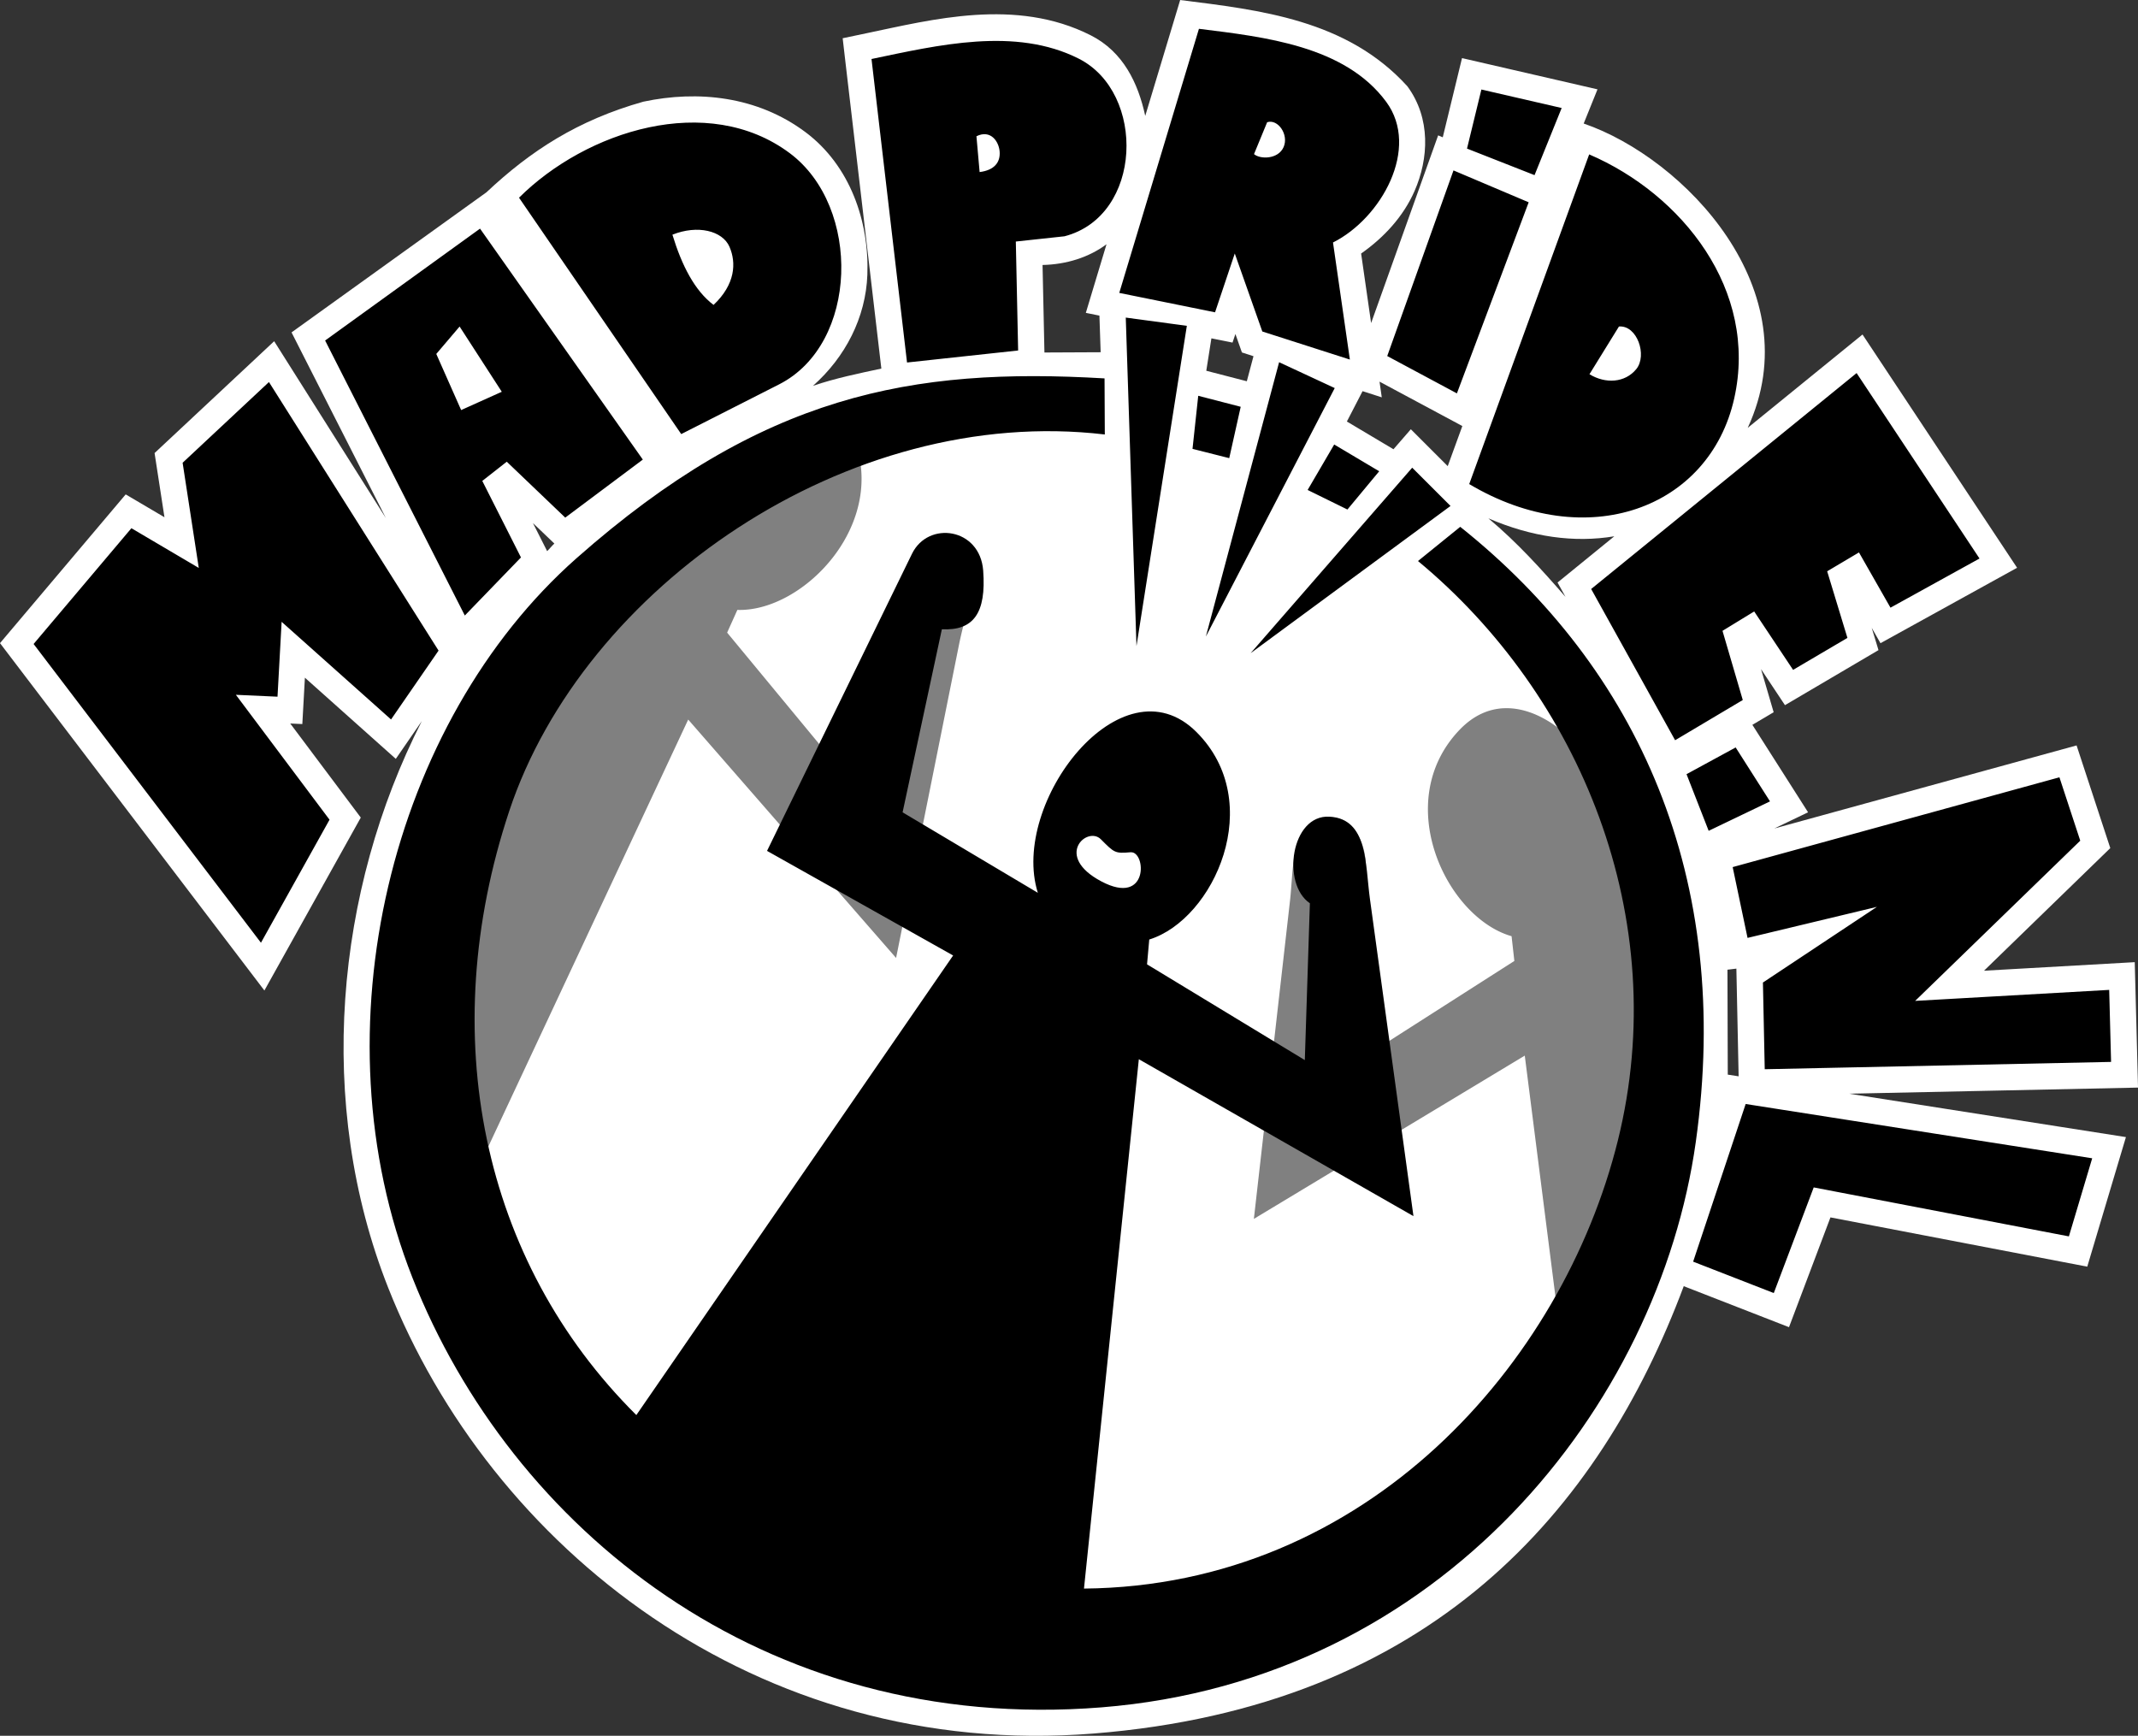 <?xml version="1.0" encoding="UTF-8" standalone="no"?>
<!-- Created with Inkscape (http://www.inkscape.org/) -->

<svg
   width="81.496mm"
   height="66.166mm"
   viewBox="0 0 81.496 66.166"
   version="1.1"
   id="svg5"
   xml:space="preserve"
   inkscape:version="1.2.2 (b0a8486541, 2022-12-01)"
   sodipodi:docname="logo.svg"
   xmlns:inkscape="http://www.inkscape.org/namespaces/inkscape"
   xmlns:sodipodi="http://sodipodi.sourceforge.net/DTD/sodipodi-0.dtd"
   xmlns="http://www.w3.org/2000/svg"
   xmlns:svg="http://www.w3.org/2000/svg"
   xmlns:rdf="http://www.w3.org/1999/02/22-rdf-syntax-ns#"
   xmlns:cc="http://creativecommons.org/ns#"
   xmlns:dc="http://purl.org/dc/elements/1.1/"><rect x="0" y="0" width="81.496" height="66.166" fill="#333333" stroke="none"/><title
     id="title6123">MadPride.NL</title><sodipodi:namedview
     id="namedview7"
     pagecolor="#505050"
     bordercolor="#ffffff"
     borderopacity="1"
     inkscape:showpageshadow="0"
     inkscape:pageopacity="0"
     inkscape:pagecheckerboard="1"
     inkscape:deskcolor="#505050"
     inkscape:document-units="mm"
     showgrid="false"
     inkscape:zoom="5.6568542"
     inkscape:cx="211.95526"
     inkscape:cy="182.25677"
     inkscape:window-width="3840"
     inkscape:window-height="2120"
     inkscape:window-x="0"
     inkscape:window-y="0"
     inkscape:window-maximized="1"
     inkscape:current-layer="layer1"
     showguides="true" /><defs
     id="defs2" /><g
     inkscape:label="Layer 1"
     inkscape:groupmode="layer"
     id="layer1"
     transform="translate(-22.867,-48.959)"><path
       id="path914-3"
       style="display:inline;fill:#ffffff;fill-opacity:1;stroke:none;stroke-width:0.9;stroke-dasharray:none;stroke-opacity:1"
       d="m 67.853,48.959 -1.332,4.418 c -0.273,-1.256 -0.84,-2.445 -2.078,-3.072 -2.854,-1.446 -6.059,-0.597 -8.56,-0.076 l -0.895,0.188 0.105,0.908 1.369,11.684 c -0.866,0.185 -1.747,0.366 -2.607,0.658 1.235,-1.093 2.014,-2.603 2.074,-4.236 0.075,-2.028 -0.659,-4.163 -2.359,-5.434 -1.835,-1.372 -4.102,-1.604 -6.18,-1.162 -2.501,0.706 -4.296,1.871 -5.98,3.454 l -7.43,5.341 3.596,7.078 -4.258,-6.742 -4.559,4.263 0.377,2.447 -1.478,-0.871 -4.791,5.67 10.078,13.241 3.674,-6.592 -2.689,-3.586 0.461,0.021 0.098,-1.767 3.465,3.094 0.992,-1.44 c -3.299,6.474 -4.059,14.572 -1.283,21.598 3.886,9.836 14.008,18.018 26.883,16.996 12.875,-1.022 19.303,-8.503 22.502,-17.053 l 4.012,1.563 1.58,-4.185 9.789,1.878 1.474,-4.939 -10.549,-1.654 11.01,-0.233 -0.125,-4.781 -5.746,0.326 4.814,-4.674 -1.285,-3.914 -11.522,3.166 1.287,-0.617 -2.123,-3.334 0.811,-0.481 -0.481,-1.642 0.912,1.373 3.565,-2.098 -0.258,-0.85 0.334,0.586 5.207,-2.875 -5.892,-8.892 -4.375,3.558 C 91.912,60.027 87.062,54.981 83.234,53.668 l 0.526,-1.303 -5.164,-1.191 -0.734,3.019 -0.176,-0.074 -2.555,7.155 -0.381,-2.65 c 0.862,-0.606 1.606,-1.401 2.037,-2.385 0.538,-1.229 0.627,-2.768 -0.275,-3.992 -2.308,-2.542 -5.622,-2.905 -8.658,-3.287 z m -2.809,9.313 h 5.17e-4 l -0.788,2.613 0.518,0.105 0.047,1.396 -2.143,0.01 -0.072,-3.336 c 0.912,-0.021 1.762,-0.288 2.437,-0.789 z m 4.914,3.419 0.248,0.703 0.441,0.143 -0.254,0.955 -1.545,-0.4 0.195,-1.236 0.805,0.162 z m 5.494,1.816 3.156,1.692 -0.557,1.529 -1.406,-1.406 -0.662,0.762 -1.776,-1.057 0.598,-1.157 0.732,0.235 z m 4.15,5.211 c 1.656,0.716 3.276,0.938 4.799,0.684 l -2.164,1.762 0.303,0.547 C 81.626,70.663 80.693,69.629 79.603,68.719 Z m -36.42,0.18 0.816,0.781 c -0.098,0.089 -0.179,0.198 -0.275,0.289 z m 45.532,17.025 0.34,-0.041 0.086,4.105 -0.414,-0.064 z"
       sodipodi:nodetypes="ccscccccssccccccccccccccccszccccccccccccccccccccccccccccccscccccccccccccccccccccccccccccccccccccccccc" /><path
       id="path914-6-3"
       style="display:inline;fill:#808080;fill-opacity:1;stroke:none;stroke-width:0.2;stroke-dasharray:none;stroke-opacity:0.507"
       d="m 55.353,65.517 a 23.995,23.995 0 0 0 -16.728,22.862 23.995,23.995 0 0 0 0.593,5.295 l 1.281,1.088 8.601,-18.374 7.924,9.087 2.403,-11.965 c 0.266,-1.326 0.93,-2.912 -0.429,-3.47 -1.359,-0.558 -2.574,1.82 -1.787,2.873 l -2.145,5.583 -4.482,-5.422 0.39,-0.866 c 2.536,0.086 5.827,-3.337 4.38,-6.692 z M 80.193,75.956 c -0.589,0.026 -1.167,0.277 -1.689,0.822 -2.627,2.742 -0.506,7.159 1.981,7.868 l 0.106,0.944 -5.927,3.789 -0.332,-5.972 c 1.072,-0.761 0.643,-3.398 -0.822,-3.283 -1.465,0.115 -1.318,1.828 -1.471,3.172 l -1.377,12.126 10.326,-6.224 1.59,12.492 a 23.995,23.995 0 0 0 4.039,-13.31 23.995,23.995 0 0 0 -0.842,-6.294 l -1.086,0.681 c 0.81,-2.808 -1.944,-6.923 -4.496,-6.81 z" /><path
       style="display:inline;fill:#000000;fill-opacity:1;stroke:none;stroke-width:0.2;stroke-dasharray:none;stroke-opacity:0.507"
       d="M 38.593,97.676 C 34.85,88.204 37.78,76.477 44.845,70.236 51.91,63.995 57.615,62.95 64.97,63.383 l 0.01,2.138 c -9.807,-1.16 -19.875,5.839 -22.702,14.354 -2.827,8.514 -1.07,17.147 4.845,23.025 L 59.198,85.381 52.105,81.394 57.63,70.069 c 0.62,-1.27 2.592,-0.991 2.714,0.64 0.122,1.631 -0.376,2.298 -1.575,2.237 l -1.497,6.978 5.155,3.068 c -1.077,-3.432 3.196,-8.969 6.044,-6.131 2.69,2.68 0.673,7.145 -1.797,7.912 l -0.084,0.946 6.014,3.65 0.193,-5.978 c -1.089,-0.736 -0.722,-3.382 0.745,-3.301 1.467,0.081 1.361,1.797 1.544,3.137 L 76.745,95.317 66.277,89.335 64.186,109.514 C 74.977,109.419 82.429,100.93 84.535,92.44 86.641,83.951 83.083,75.452 76.918,70.345 L 78.528,69.041 c 6.781,5.405 10.392,13.393 8.979,23.449 C 86.095,102.547 77.806,113.008 64.855,114.042 51.904,115.076 42.335,107.148 38.593,97.676 Z M 65.964,81.446 c -0.594,0.051 -0.615,0.028 -1.134,-0.494 -0.518,-0.522 -1.807,0.637 0.016,1.604 1.823,0.967 1.712,-1.16 1.117,-1.109 z m 21.442,15.606 2.002,-6.01 13.209,2.07 -0.888,2.977 -9.727,-1.867 -1.522,4.027 z m 2.729,-7.335 -0.069,-3.305 4.345,-2.884 -4.931,1.183 -0.567,-2.699 12.455,-3.423 0.794,2.416 -6.293,6.107 7.396,-0.419 0.072,2.745 z m -65.987,-16.21 3.728,-4.413 2.568,1.514 -0.616,-4.009 3.291,-3.077 6.465,10.237 -1.811,2.625 -4.171,-3.722 -0.157,2.854 -1.587,-0.072 3.57,4.761 -2.614,4.69 z m 63.85,7.122 -0.844,-2.159 1.873,-1.019 1.309,2.056 z M 86.719,77.176 83.519,71.411 93.637,63.18 l 4.685,7.069 -3.394,1.874 -1.201,-2.106 -1.212,0.719 0.772,2.539 -2.071,1.219 -1.483,-2.227 -1.208,0.739 0.773,2.637 z m -10.022,-10.389 1.461,1.459 -7.619,5.611 z m -7.865,6.437 2.792,-10.458 2.12,0.986 z m -3.053,-12.159 2.328,0.314 -1.92,12.206 z m -30.519,0.874 5.905,-4.265 6.205,8.804 -2.957,2.212 -2.229,-2.131 -0.933,0.732 1.474,2.917 -2.14,2.214 z m 5.185,2.651 1.549,-0.697 -1.608,-2.487 -0.889,1.045 z m 38.425,2.822 4.573,-12.568 c 3.539,1.519 6.456,5.174 5.528,9.306 -0.941,4.191 -5.613,5.932 -10.101,3.261 z m 6.367,-4.381 c 0.432,-0.526 0.032,-1.685 -0.659,-1.626 l -1.124,1.819 c 0.608,0.371 1.351,0.332 1.783,-0.193 z m -11.513,2.872 1.715,1.02 -1.211,1.458 -1.517,-0.745 z m -5.401,0.166 0.218,-2.023 1.619,0.419 -0.437,1.958 z m -25.672,-9.574 c 2.56,-2.549 7.194,-4.034 10.322,-1.696 2.735,2.045 2.624,7.269 -0.405,8.81 L 48.834,65.506 Z m 7.415,4.087 c 0.831,-0.784 0.873,-1.604 0.607,-2.216 -0.266,-0.612 -1.216,-0.846 -2.175,-0.461 0.361,1.184 0.851,2.134 1.568,2.677 z m 25.679,1.949 2.526,-7.076 2.866,1.215 -2.736,7.284 z M 56.087,51.208 c 2.525,-0.526 5.482,-1.238 7.904,-0.011 2.566,1.3 2.439,5.993 -0.547,6.769 l -1.856,0.2 0.088,4.153 -4.235,0.458 z m 4.121,4.31 c 0.564,-0.072 0.79,-0.372 0.764,-0.77 -0.026,-0.398 -0.347,-0.863 -0.885,-0.595 z m 10.776,6.077 -1.05,-2.973 -0.752,2.242 -3.651,-0.74 3.037,-10.067 c 2.51,0.312 5.563,0.648 7.138,2.783 1.303,1.767 -0.188,4.442 -2.028,5.362 l 0.643,4.463 z m -0.317,-6.761 c 0.237,0.202 0.921,0.203 1.128,-0.268 0.207,-0.471 -0.213,-1.082 -0.627,-0.948 z m 8.119,-0.211 0.548,-2.252 3.06,0.705 -1.034,2.559 z"
       id="path914"
       sodipodi:nodetypes="zzcczcccszcccscccczsccczcczzzzzzzcccccccccccccccccccccccccccccccccccccccccccccccccccccccccccccccccccccccccccsscszcczcccccccccccscccczccccccccccccccczccccccsccccczccccccc" /></g></svg>

